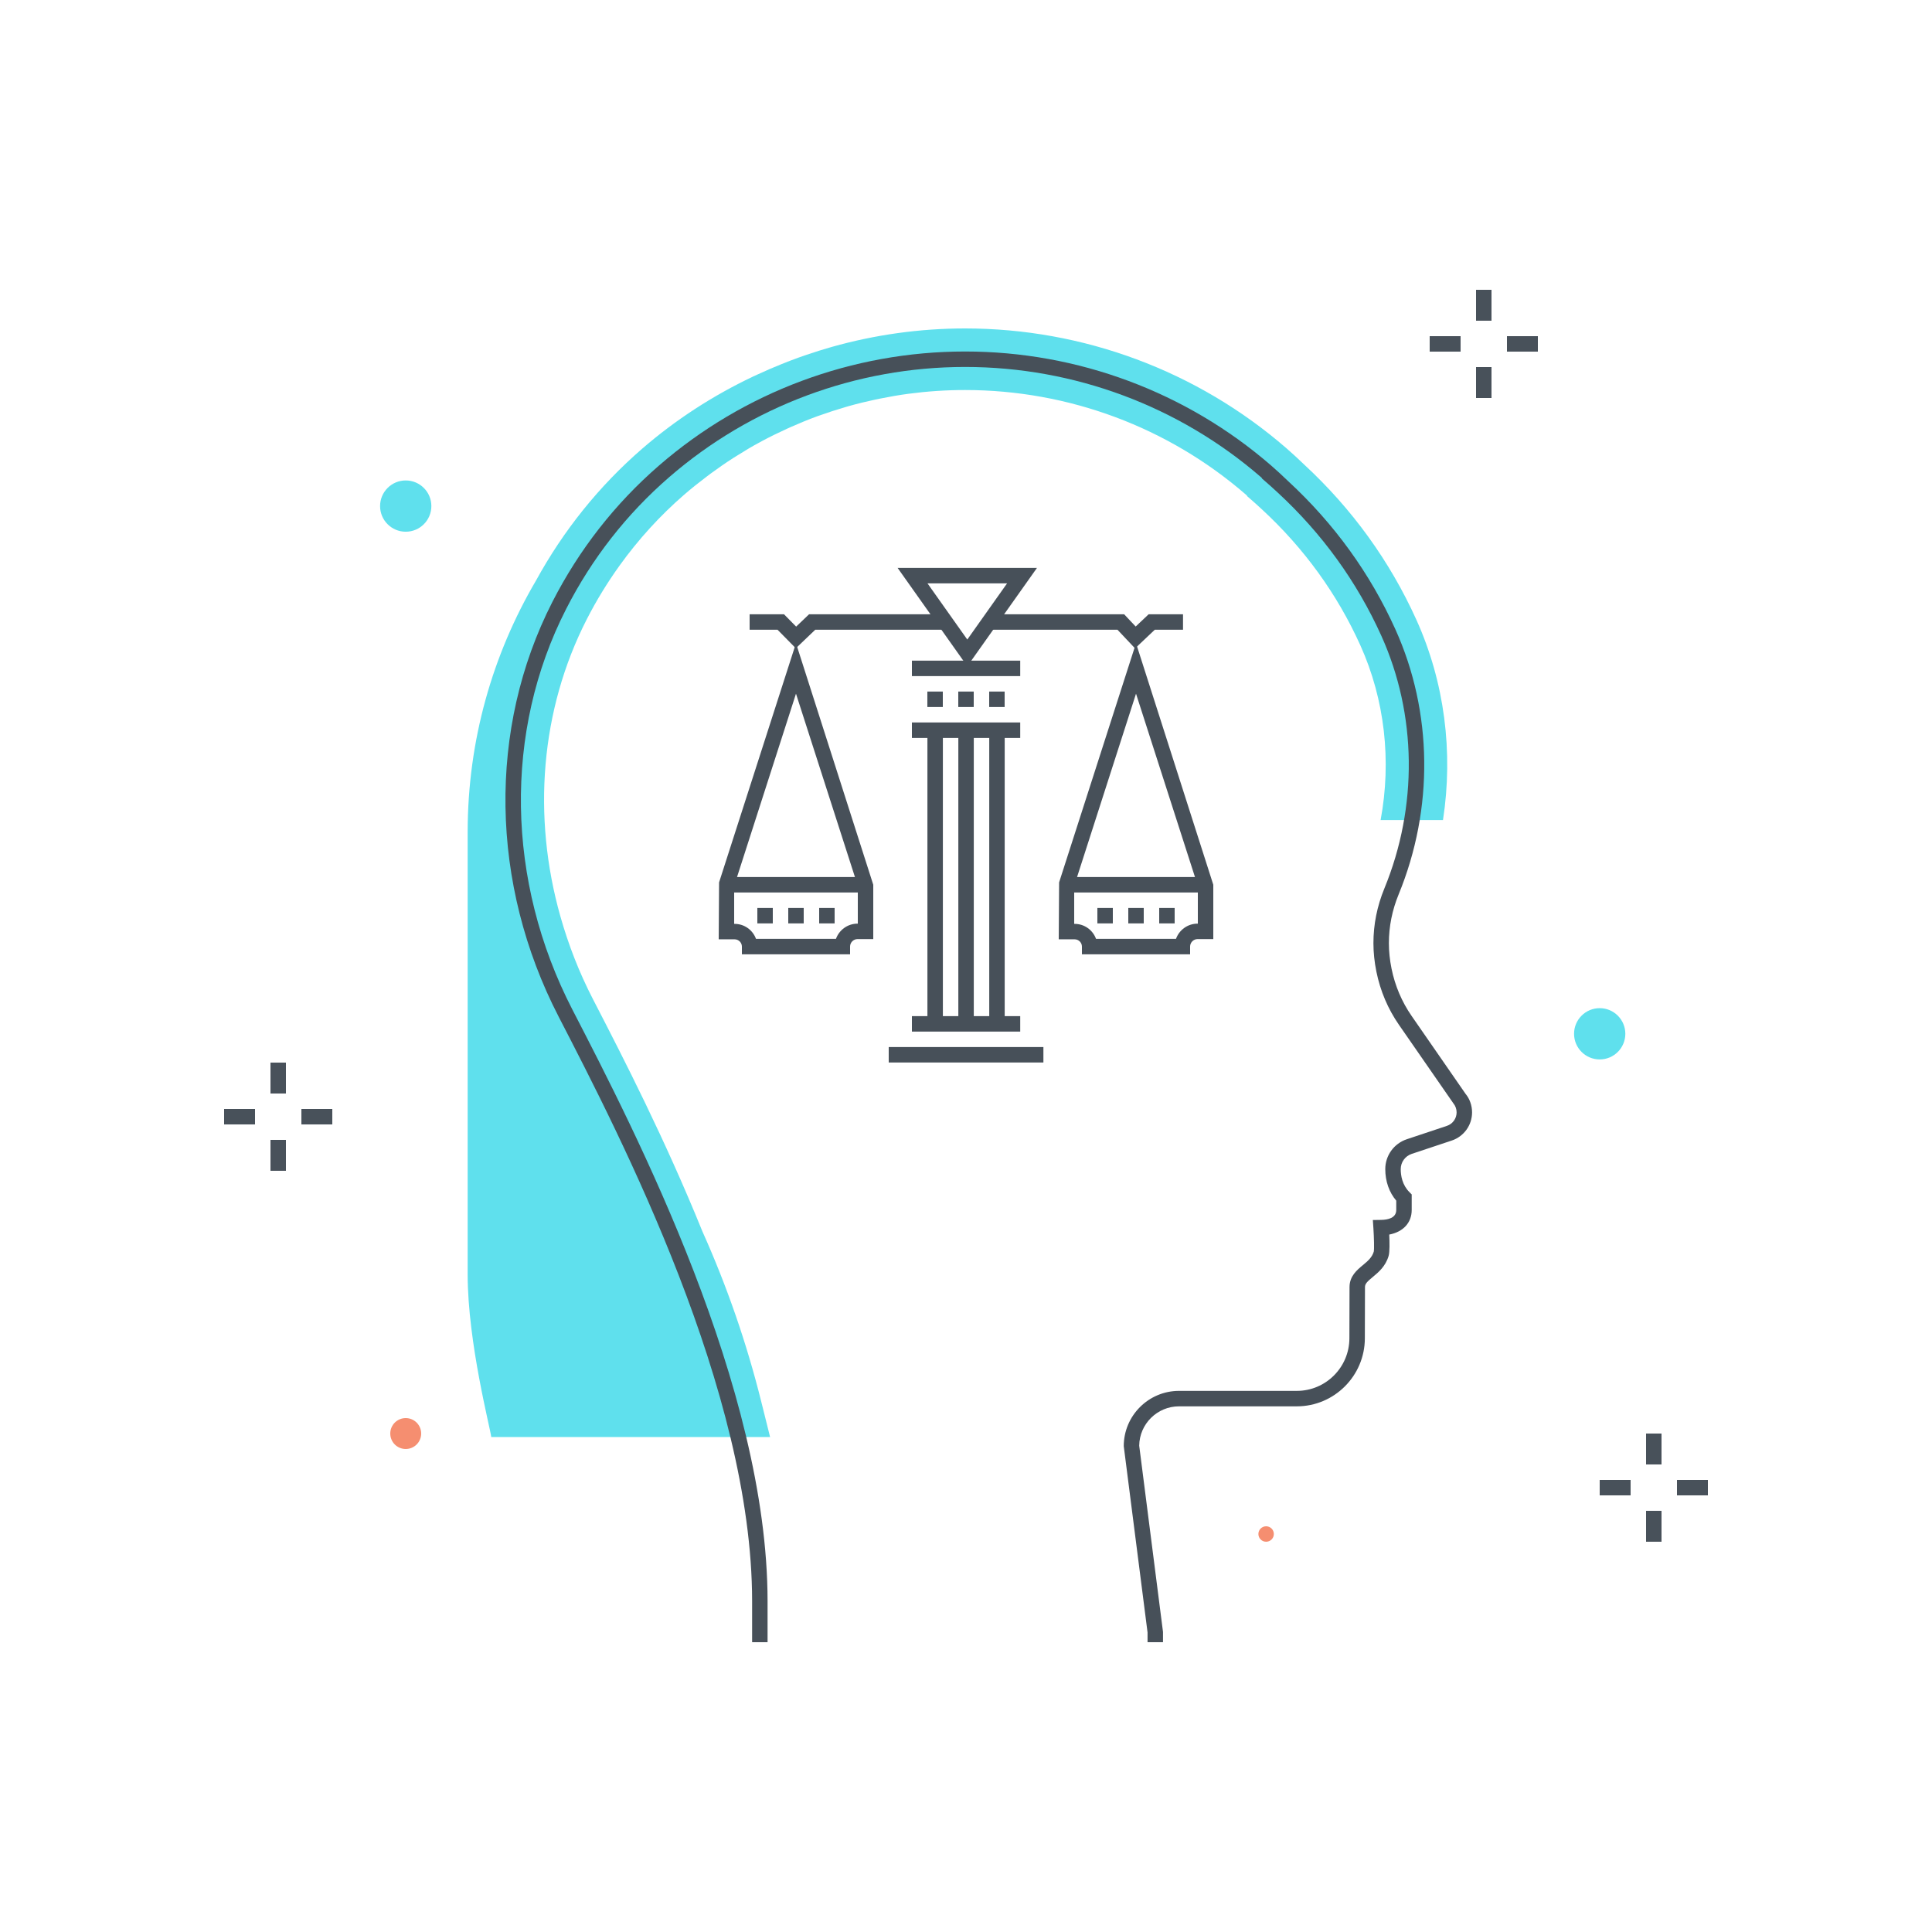 <svg xmlns="http://www.w3.org/2000/svg" width="250" height="250" viewBox="0 0 250 250">
  <g fill="none" fill-rule="evenodd">
    <path fill="#5FE0ED" d="M183.284,80.209 C179.854,72.617 174.966,65.854 168.753,60.107 C168.001,59.384 167.235,58.672 166.441,57.984 C154.929,47.999 140.17,42.5 124.881,42.5 C119.006,42.5 113.21,43.32 107.645,44.887 C107.619,44.894 107.593,44.903 107.567,44.91 C106.484,45.216 105.411,45.557 104.347,45.92 C103.999,46.038 103.653,46.158 103.308,46.281 C102.566,46.549 101.831,46.834 101.1,47.129 C100.072,47.539 99.059,47.982 98.054,48.446 C97.842,48.545 97.627,48.637 97.416,48.738 C92.273,51.182 87.437,54.298 83.075,58.081 C77.511,62.907 72.913,68.639 69.362,75.118 C63.748,84.672 60.515,95.794 60.515,107.677 L60.515,164.911 C60.515,173.754 63.506,185.051 63.566,185.954 L99.65,185.954 L98.487,181.297 C96.611,173.78 94.073,166.445 90.904,159.375 C86.056,147.415 80.661,136.909 76.951,129.724 C76.874,129.576 76.795,129.42 76.72,129.275 C74.936,125.822 73.552,122.242 72.521,118.605 C68.841,105.615 69.942,91.852 75.919,80.153 C77.169,77.704 78.596,75.38 80.177,73.178 C82.598,69.81 85.391,66.737 88.543,64.003 C89.467,63.202 90.422,62.445 91.392,61.71 C91.577,61.57 91.761,61.429 91.947,61.291 C92.899,60.59 93.869,59.918 94.86,59.281 C95.023,59.176 95.19,59.076 95.355,58.973 C96.316,58.37 97.284,57.775 98.288,57.247 C98.384,57.197 98.477,57.14 98.572,57.089 C99.631,56.52 100.711,55.994 101.802,55.495 C102.004,55.403 102.207,55.312 102.409,55.222 C103.505,54.738 104.613,54.283 105.737,53.87 C105.848,53.83 105.96,53.795 106.07,53.755 C107.159,53.364 108.261,53.008 109.373,52.685 C109.514,52.644 109.653,52.599 109.794,52.56 C110.951,52.234 112.121,51.949 113.299,51.698 C113.497,51.656 113.696,51.617 113.895,51.577 C115.103,51.333 116.32,51.119 117.546,50.956 C119.965,50.635 122.415,50.469 124.881,50.469 C138.252,50.469 151.157,55.275 161.219,64.004 C161.274,64.051 161.327,64.098 161.381,64.145 L161.35,64.182 C161.371,64.199 161.393,64.217 161.414,64.235 C161.427,64.247 161.441,64.258 161.454,64.269 C161.46,64.275 161.466,64.28 161.472,64.284 C161.476,64.287 161.479,64.29 161.483,64.293 C161.493,64.302 161.503,64.311 161.514,64.32 C161.531,64.334 161.547,64.348 161.564,64.363 C161.573,64.371 161.584,64.38 161.593,64.388 C162.183,64.893 162.751,65.411 163.315,65.933 C168.755,70.957 173.03,76.864 176.021,83.488 C179.197,90.525 180.076,98.457 178.65,106.113 L186.722,106.113 C188.074,97.323 186.931,88.287 183.284,80.209"/>
    <path fill="#475059" d="M99.323,212.5 L97.323,212.5 L97.323,207.188 C97.313,180.011 80.413,147.288 72.291,131.562 C63.403,114.353 63.1,94.288 71.479,77.886 C74.938,71.117 79.58,65.179 85.277,60.238 C96.246,50.724 110.311,45.484 124.881,45.484 C139.451,45.484 153.516,50.724 164.485,60.238 C165.171,60.833 165.897,61.501 166.706,62.279 C172.636,67.758 177.298,74.204 180.563,81.438 C185.391,92.131 185.544,104.632 180.983,115.736 C180.146,117.774 179.721,119.896 179.721,122.042 C179.721,123.109 179.836,124.217 180.063,125.334 C180.516,127.564 181.392,129.628 182.666,131.468 L189.649,141.552 C190.169,142.17 190.485,143.043 190.485,143.94 C190.485,145.597 189.429,147.061 187.858,147.585 L182.674,149.313 C181.825,149.596 181.254,150.388 181.254,151.283 C181.254,152.129 181.45,153.333 182.382,154.265 L182.674,154.558 L182.674,156.569 C182.674,158.231 181.563,159.411 179.768,159.753 C179.816,160.796 179.833,162.011 179.688,162.511 C179.294,163.866 178.374,164.63 177.633,165.245 C176.92,165.836 176.629,166.12 176.628,166.544 L176.611,173.19 C176.598,178.036 172.651,181.979 167.813,181.979 L152.567,181.979 C149.745,181.979 147.446,184.258 147.413,187.072 L150.492,211.171 L150.492,212.499 L148.492,212.499 L148.492,211.234 L145.413,187.133 C145.413,183.188 148.622,179.979 152.567,179.979 L167.813,179.979 C171.551,179.979 174.601,176.931 174.611,173.184 L174.628,166.536 C174.634,165.135 175.589,164.343 176.356,163.706 C176.967,163.198 177.545,162.719 177.767,161.954 C177.835,161.64 177.798,160.128 177.717,158.922 L177.646,157.87 L178.701,157.855 C179.601,157.843 180.674,157.609 180.674,156.569 L180.674,155.362 C179.755,154.285 179.254,152.854 179.254,151.283 C179.254,149.525 180.375,147.971 182.042,147.416 L187.226,145.688 C187.979,145.437 188.485,144.734 188.485,143.94 C188.485,143.51 188.333,143.091 188.058,142.761 L181.021,132.607 C179.592,130.542 178.61,128.229 178.104,125.732 C177.85,124.484 177.721,123.243 177.721,122.042 C177.721,119.634 178.196,117.257 179.133,114.976 C183.486,104.379 183.343,92.455 178.74,82.261 C175.584,75.27 171.076,69.039 165.341,63.741 C164.748,63.193 164.15,62.649 163.532,62.119 C163.523,62.112 163.515,62.104 163.506,62.098 C163.428,62.031 163.349,61.964 163.271,61.897 L163.302,61.86 C163.26,61.823 163.217,61.786 163.175,61.749 C152.569,52.55 138.97,47.484 124.881,47.484 C110.792,47.484 97.192,52.55 86.587,61.749 C81.085,66.521 76.601,72.256 73.261,78.796 C65.174,94.624 65.476,114.007 74.068,130.644 C82.262,146.51 99.313,179.525 99.323,207.187 L99.323,212.5"/>
    <path fill="#475059" d="M120.017,75.487 L125.167,82.757 L130.316,75.487 L120.017,75.487 Z M125.167,86.217 L116.15,73.487 L134.184,73.487 L125.167,86.217 Z"/>
    <polyline fill="#475059" points="102.979 83.89 100.612 81.487 97 81.487 97 79.487 101.45 79.487 103.021 81.083 104.693 79.487 122.333 79.487 122.333 81.487 105.495 81.487 102.979 83.89"/>
    <path fill="#475059" d="M97.825,121.487 L108.173,121.487 C108.584,120.341 109.682,119.518 110.968,119.518 L111,119.518 L111,114.644 L103,89.764 L95,114.644 L95,119.549 L95.062,119.549 C96.331,119.549 97.415,120.358 97.825,121.487 Z M110,123.487 L96,123.487 L96,122.487 C96,121.97 95.58,121.549 95.062,121.549 L93,121.549 L93.048,114.181 L103,83.23 L113,114.487 L113,121.518 L110.969,121.518 C110.435,121.518 110,121.953 110,122.487 L110,123.487 Z"/>
    <polygon fill="#475059" points="94.013 115.487 112 115.487 112 113.487 94.013 113.487"/>
    <polyline fill="#475059" points="146.876 83.902 144.6 81.487 128 81.487 128 79.487 145.463 79.487 146.957 81.072 148.633 79.487 153.083 79.487 153.083 81.487 149.429 81.487 146.876 83.902"/>
    <polygon fill="#475059" points="118 133.487 132.016 133.487 132.016 131.487 118 131.487"/>
    <path fill="#475059" d="M120,91.487 L122,91.487 L122,89.487 L120,89.487 L120,91.487 Z M124,91.487 L126,91.487 L126,89.487 L124,89.487 L124,91.487 Z M128,91.487 L130,91.487 L130,89.487 L128,89.487 L128,91.487 Z"/>
    <polygon fill="#475059" points="120.008 132.487 122.008 132.487 122.008 94.487 120.008 94.487"/>
    <polygon fill="#475059" points="128.008 132.487 130.008 132.487 130.008 94.487 128.008 94.487"/>
    <polygon fill="#475059" points="124.008 132.487 126.008 132.487 126.008 94.487 124.008 94.487"/>
    <polygon fill="#475059" points="118 87.487 132.016 87.487 132.016 85.487 118 85.487"/>
    <path fill="#475059" d="M141.825,121.487 L152.173,121.487 C152.584,120.341 153.682,119.518 154.968,119.518 L155,119.518 L155,114.644 L147,89.764 L139,114.644 L139,119.549 L139.063,119.549 C140.331,119.549 141.415,120.358 141.825,121.487 Z M154,123.487 L140,123.487 L140,122.487 C140,121.97 139.58,121.549 139.063,121.549 L137,121.549 L137.048,114.181 L147,83.23 L157,114.487 L157,121.518 L154.969,121.518 C154.435,121.518 154,121.953 154,122.487 L154,123.487 Z"/>
    <polygon fill="#475059" points="138.013 115.487 156 115.487 156 113.487 138.013 113.487"/>
    <polygon fill="#475059" points="118 95.487 132.016 95.487 132.016 93.487 118 93.487"/>
    <polygon fill="#475059" points="115 137.487 135.016 137.487 135.016 135.487 115 135.487"/>
    <path fill="#475059" d="M98 119.487L100 119.487 100 117.487 98 117.487 98 119.487zM102 119.487L104 119.487 104 117.487 102 117.487 102 119.487zM106 119.487L108 119.487 108 117.487 106 117.487 106 119.487zM142 119.487L144 119.487 144 117.487 142 117.487 142 119.487zM146 119.487L148 119.487 148 117.487 146 117.487 146 119.487zM150 119.487L152 119.487 152 117.487 150 117.487 150 119.487z"/>
    <polygon fill="#48515A" points="213 189.5 215 189.5 215 185.5 213 185.5"/>
    <polygon fill="#48515A" points="213 199.5 215 199.5 215 195.5 213 195.5"/>
    <polygon fill="#48515A" points="217 193.5 221 193.5 221 191.5 217 191.5"/>
    <polygon fill="#48515A" points="207 193.5 211 193.5 211 191.5 207 191.5"/>
    <polygon fill="#48515A" points="35 141.5 37 141.5 37 137.5 35 137.5"/>
    <polygon fill="#48515A" points="35 151.5 37 151.5 37 147.5 35 147.5"/>
    <polygon fill="#48515A" points="39 145.5 43 145.5 43 143.5 39 143.5"/>
    <polygon fill="#48515A" points="29 145.5 33 145.5 33 143.5 29 143.5"/>
    <polygon fill="#48515A" points="191 41.5 193 41.5 193 37.5 191 37.5"/>
    <polygon fill="#48515A" points="191 51.5 193 51.5 193 47.5 191 47.5"/>
    <polygon fill="#48515A" points="195 45.5 199 45.5 199 43.5 195 43.5"/>
    <polygon fill="#48515A" points="185 45.5 189 45.5 189 43.5 185 43.5"/>
    <path fill="#5FE0ED" d="M210.317 133.773C210.317 135.605 208.832 137.09 207 137.09 205.168 137.09 203.683 135.605 203.683 133.773 203.683 131.941 205.168 130.455 207 130.455 208.832 130.455 210.317 131.941 210.317 133.773M55.817 65.487C55.817 67.319 54.332 68.804 52.5 68.804 50.668 68.804 49.183 67.319 49.183 65.487 49.183 63.655 50.668 62.17 52.5 62.17 54.332 62.17 55.817 63.655 55.817 65.487"/>
    <path fill="#F58E70" d="M164.835 198.5C164.835 199.052 164.387 199.5 163.835 199.5 163.282 199.5 162.835 199.052 162.835 198.5 162.835 197.948 163.282 197.5 163.835 197.5 164.387 197.5 164.835 197.948 164.835 198.5M54.5 185.5C54.5 186.605 53.605 187.5 52.5 187.5 51.395 187.5 50.5 186.605 50.5 185.5 50.5 184.395 51.395 183.5 52.5 183.5 53.605 183.5 54.5 184.395 54.5 185.5"/>
  </g>
</svg>
